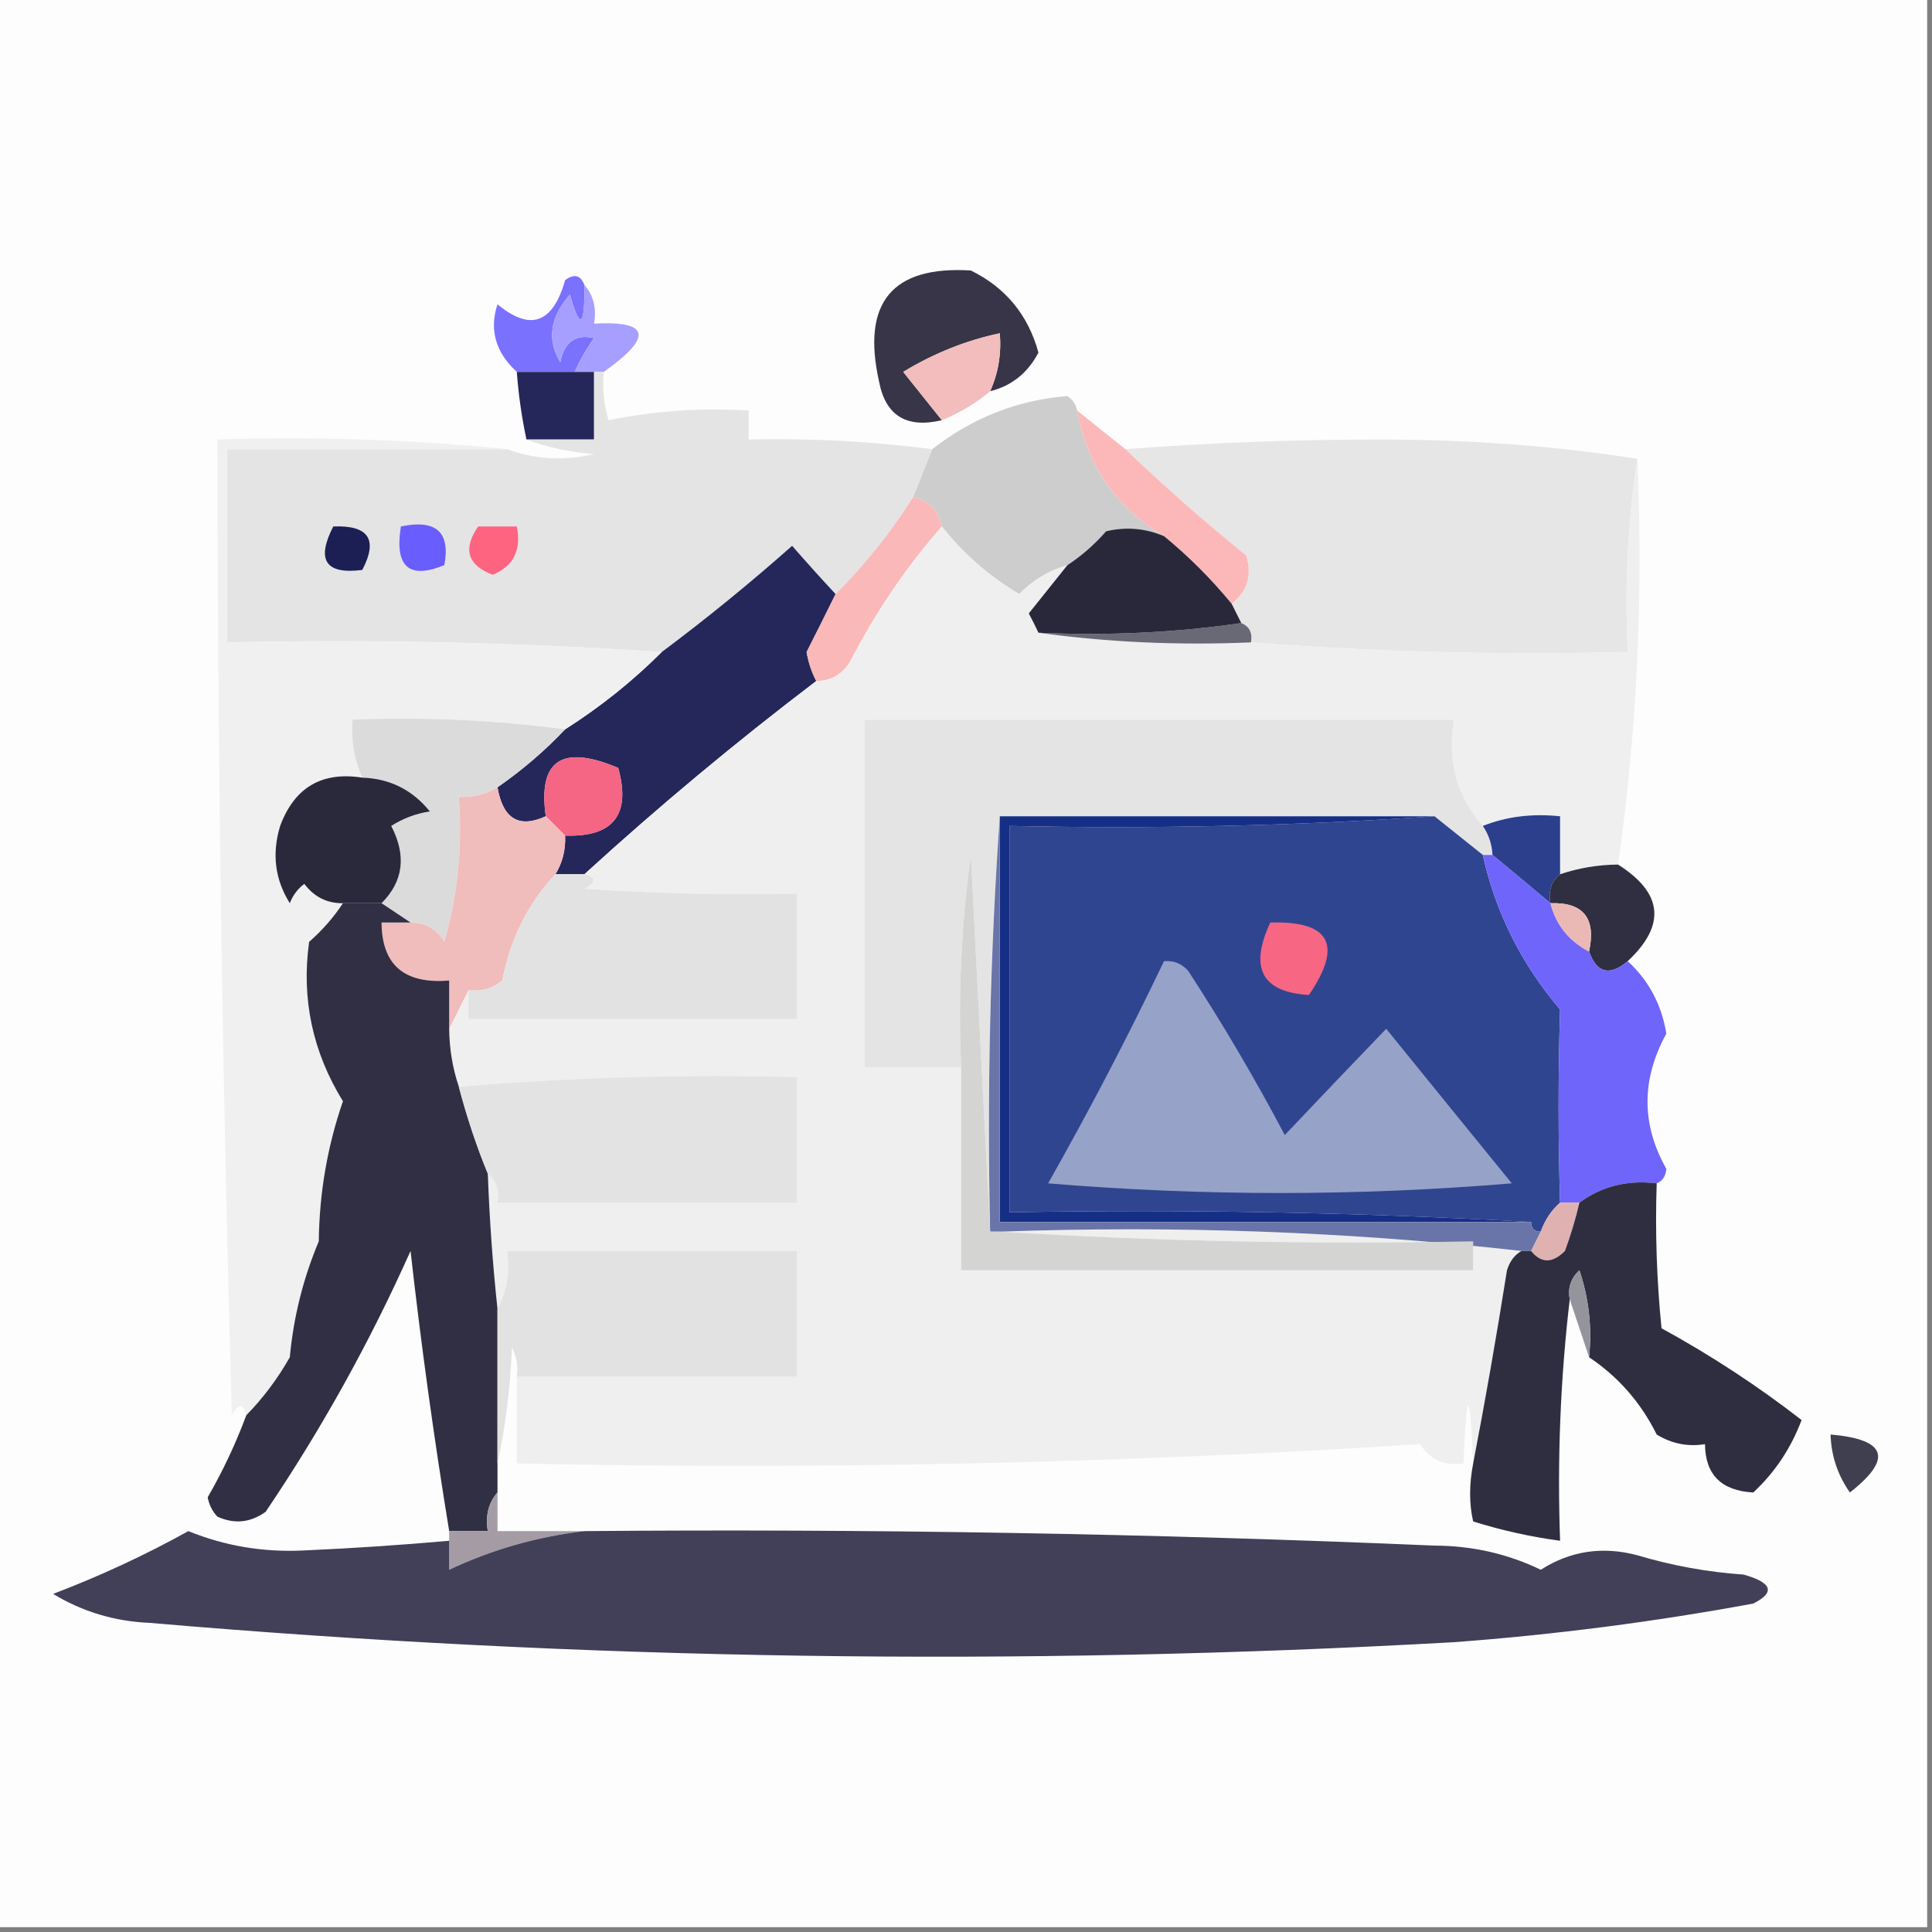 <?xml version="1.0" encoding="UTF-8"?>
<!DOCTYPE svg PUBLIC "-//W3C//DTD SVG 1.1//EN" "http://www.w3.org/Graphics/SVG/1.1/DTD/svg11.dtd">
<svg xmlns="http://www.w3.org/2000/svg" version="1.1" width="200px" height="200px" style="shape-rendering:geometricPrecision; text-rendering:geometricPrecision; image-rendering:optimizeQuality; fill-rule:evenodd; clip-rule:evenodd" xmlns:xlink="http://www.w3.org/1999/xlink">
<rect width="100%" height="100%" fill="#808080" stroke="none"/>
<g><path style="opacity:1" fill="#fefdfe" d="M -0.5,-0.5 C 66.167,-0.5 132.833,-0.5 199.5,-0.5C 199.5,66.167 199.5,132.833 199.5,199.5C 132.833,199.5 66.167,199.5 -0.5,199.5C -0.5,132.833 -0.5,66.167 -0.5,-0.5 Z"/></g>
<g><path style="opacity:1" fill="#373547" d="M 102.5,40.5 C 103.341,38.621 103.675,36.621 103.5,34.5C 100.011,35.238 96.677,36.571 93.5,38.5C 94.857,40.186 96.19,41.852 97.5,43.5C 93.838,44.363 91.672,43.03 91,39.5C 89.178,31.333 92.344,27.5 100.5,28C 104.095,29.764 106.428,32.598 107.5,36.5C 106.395,38.611 104.729,39.945 102.5,40.5 Z"/></g>
<g><path style="opacity:1" fill="#7b71ff" d="M 60.5,29.5 C 60.543,33.893 60.043,34.226 59,30.5C 56.935,32.825 56.602,35.158 58,37.5C 58.424,35.386 59.591,34.552 61.5,35C 60.695,36.113 60.028,37.279 59.5,38.5C 57.5,38.5 55.5,38.5 53.5,38.5C 51.3,36.477 50.633,34.144 51.5,31.5C 54.901,34.32 57.235,33.486 58.5,29C 59.437,28.308 60.103,28.475 60.5,29.5 Z"/></g>
<g><path style="opacity:1" fill="#a69fff" d="M 60.5,29.5 C 61.434,30.568 61.768,31.901 61.5,33.5C 67.29,33.197 67.623,34.864 62.5,38.5C 62.167,38.5 61.833,38.5 61.5,38.5C 60.833,38.5 60.167,38.5 59.5,38.5C 60.028,37.279 60.695,36.113 61.5,35C 59.591,34.552 58.424,35.386 58,37.5C 56.602,35.158 56.935,32.825 59,30.5C 60.043,34.226 60.543,33.893 60.5,29.5 Z"/></g>
<g><path style="opacity:1" fill="#f2bdbc" d="M 102.5,40.5 C 101.035,41.737 99.368,42.737 97.5,43.5C 96.19,41.852 94.857,40.186 93.5,38.5C 96.677,36.571 100.011,35.238 103.5,34.5C 103.675,36.621 103.341,38.621 102.5,40.5 Z"/></g>
<g><path style="opacity:1" fill="#25275a" d="M 53.5,38.5 C 55.5,38.5 57.5,38.5 59.5,38.5C 60.167,38.5 60.833,38.5 61.5,38.5C 61.5,40.833 61.5,43.167 61.5,45.5C 59.167,45.5 56.833,45.5 54.5,45.5C 54.007,43.194 53.674,40.861 53.5,38.5 Z"/></g>
<g><path style="opacity:1" fill="#cdcdcd" d="M 111.5,42.5 C 112.55,48.212 115.55,52.545 120.5,55.5C 118.545,54.676 116.545,54.51 114.5,55C 113.295,56.376 111.962,57.542 110.5,58.5C 108.606,59.048 106.94,60.048 105.5,61.5C 102.346,59.61 99.679,57.277 97.5,54.5C 97.144,52.81 96.144,51.81 94.5,51.5C 95.167,49.833 95.833,48.167 96.5,46.5C 100.673,43.241 105.34,41.407 110.5,41C 111.056,41.383 111.389,41.883 111.5,42.5 Z"/></g>
<g><path style="opacity:1" fill="#e4e4e4" d="M 61.5,38.5 C 61.833,38.5 62.167,38.5 62.5,38.5C 62.34,40.199 62.507,41.866 63,43.5C 67.737,42.531 72.57,42.197 77.5,42.5C 77.5,43.5 77.5,44.5 77.5,45.5C 83.869,45.347 90.203,45.68 96.5,46.5C 95.833,48.167 95.167,49.833 94.5,51.5C 92.213,55.122 89.547,58.455 86.5,61.5C 85.017,59.906 83.517,58.239 82,56.5C 77.626,60.379 73.126,64.046 68.5,67.5C 53.676,66.504 38.676,66.171 23.5,66.5C 23.5,59.833 23.5,53.167 23.5,46.5C 33.167,46.5 42.833,46.5 52.5,46.5C 55.408,47.569 58.408,47.736 61.5,47C 58.964,46.814 56.631,46.314 54.5,45.5C 56.833,45.5 59.167,45.5 61.5,45.5C 61.5,43.167 61.5,40.833 61.5,38.5 Z"/></g>
<g><path style="opacity:1" fill="#e6e6e6" d="M 169.5,47.5 C 168.509,53.979 168.176,60.646 168.5,67.5C 155.323,67.829 142.323,67.496 129.5,66.5C 129.672,65.508 129.338,64.842 128.5,64.5C 128.167,63.833 127.833,63.167 127.5,62.5C 129.14,61.21 129.64,59.543 129,57.5C 124.64,53.968 120.473,50.301 116.5,46.5C 125.16,45.834 133.994,45.5 143,45.5C 152.193,45.502 161.026,46.169 169.5,47.5 Z"/></g>
<g><path style="opacity:1" fill="#fcb8b8" d="M 111.5,42.5 C 113.167,43.833 114.833,45.167 116.5,46.5C 120.473,50.301 124.64,53.968 129,57.5C 129.64,59.543 129.14,61.21 127.5,62.5C 125.386,59.93 123.053,57.597 120.5,55.5C 115.55,52.545 112.55,48.212 111.5,42.5 Z"/></g>
<g><path style="opacity:1" fill="#695dfd" d="M 41.5,54.5 C 45.138,53.737 46.638,55.07 46,58.5C 42.331,60.009 40.831,58.676 41.5,54.5 Z"/></g>
<g><path style="opacity:1" fill="#1c1f53" d="M 34.5,54.5 C 38.161,54.35 39.161,55.85 37.5,59C 33.707,59.487 32.707,57.987 34.5,54.5 Z"/></g>
<g><path style="opacity:1" fill="#fe6380" d="M 49.5,54.5 C 50.833,54.5 52.167,54.5 53.5,54.5C 53.99,56.948 53.157,58.615 51,59.5C 48.389,58.5 47.889,56.833 49.5,54.5 Z"/></g>
<g><path style="opacity:1" fill="#25275a" d="M 86.5,61.5 C 85.519,63.489 84.519,65.489 83.5,67.5C 83.685,68.584 84.018,69.584 84.5,70.5C 76.183,76.82 68.183,83.486 60.5,90.5C 59.5,90.5 58.5,90.5 57.5,90.5C 58.234,89.292 58.567,87.959 58.5,86.5C 63.494,86.671 65.328,84.338 64,79.5C 58.179,77.028 55.679,78.695 56.5,84.5C 53.729,85.773 52.062,84.773 51.5,81.5C 54.06,79.727 56.393,77.727 58.5,75.5C 62.146,73.183 65.48,70.516 68.5,67.5C 73.126,64.046 77.626,60.379 82,56.5C 83.517,58.239 85.017,59.906 86.5,61.5 Z"/></g>
<g><path style="opacity:1" fill="#fbb8b8" d="M 94.5,51.5 C 96.144,51.81 97.144,52.81 97.5,54.5C 93.805,58.715 90.639,63.382 88,68.5C 87.184,69.823 86.017,70.489 84.5,70.5C 84.018,69.584 83.685,68.584 83.5,67.5C 84.519,65.489 85.519,63.489 86.5,61.5C 89.547,58.455 92.213,55.122 94.5,51.5 Z"/></g>
<g><path style="opacity:1" fill="#f0f0f0" d="M 52.5,46.5 C 42.833,46.5 33.167,46.5 23.5,46.5C 23.5,53.167 23.5,59.833 23.5,66.5C 38.676,66.171 53.676,66.504 68.5,67.5C 65.48,70.516 62.146,73.183 58.5,75.5C 51.254,74.536 43.92,74.203 36.5,74.5C 36.325,76.621 36.659,78.621 37.5,80.5C 33.317,79.846 30.484,81.512 29,85.5C 28.126,88.379 28.46,91.045 30,93.5C 30.308,92.692 30.808,92.025 31.5,91.5C 32.524,92.853 33.857,93.52 35.5,93.5C 34.542,94.962 33.376,96.295 32,97.5C 31.184,103.386 32.35,108.886 35.5,114C 33.891,118.665 33.058,123.499 33,128.5C 31.384,132.347 30.384,136.347 30,140.5C 28.723,142.747 27.223,144.747 25.5,146.5C 25.19,145.262 24.69,145.262 24,146.5C 23.036,112.84 22.536,79.173 22.5,45.5C 32.681,45.173 42.681,45.506 52.5,46.5 Z"/></g>
<g><path style="opacity:1" fill="#efefef" d="M 169.5,47.5 C 170.122,61.745 169.455,75.745 167.5,89.5C 165.435,89.517 163.435,89.85 161.5,90.5C 161.5,88.5 161.5,86.5 161.5,84.5C 158.615,84.194 155.948,84.527 153.5,85.5C 150.807,82.461 149.807,78.794 150.5,74.5C 130.167,74.5 109.833,74.5 89.5,74.5C 89.5,86.5 89.5,98.5 89.5,110.5C 92.833,110.5 96.167,110.5 99.5,110.5C 99.5,117.5 99.5,124.5 99.5,131.5C 117.167,131.5 134.833,131.5 152.5,131.5C 152.5,130.5 152.5,129.5 152.5,128.5C 135.991,128.83 119.658,128.496 103.5,127.5C 121.864,126.847 139.864,127.513 157.5,129.5C 156.778,129.918 156.278,130.584 156,131.5C 154.919,138.325 153.753,144.992 152.5,151.5C 152.167,143.5 151.833,143.5 151.5,151.5C 149.549,151.773 148.049,151.107 147,149.5C 116.057,151.488 84.89,152.155 53.5,151.5C 53.5,148.5 53.5,145.5 53.5,142.5C 63.167,142.5 72.833,142.5 82.5,142.5C 82.5,138.167 82.5,133.833 82.5,129.5C 72.5,129.5 62.5,129.5 52.5,129.5C 52.795,131.735 52.461,133.735 51.5,135.5C 51.002,130.848 50.669,126.181 50.5,121.5C 51.404,122.209 51.737,123.209 51.5,124.5C 61.833,124.5 72.167,124.5 82.5,124.5C 82.5,120.167 82.5,115.833 82.5,111.5C 70.753,111.189 59.086,111.522 47.5,112.5C 46.85,110.565 46.517,108.565 46.5,106.5C 47.167,105.167 47.833,103.833 48.5,102.5C 48.5,103.5 48.5,104.5 48.5,105.5C 59.833,105.5 71.167,105.5 82.5,105.5C 82.5,101.167 82.5,96.833 82.5,92.5C 75.159,92.666 67.826,92.5 60.5,92C 61.738,91.31 61.738,90.81 60.5,90.5C 68.183,83.486 76.183,76.82 84.5,70.5C 86.017,70.489 87.184,69.823 88,68.5C 90.639,63.382 93.805,58.715 97.5,54.5C 99.679,57.277 102.346,59.61 105.5,61.5C 106.94,60.048 108.606,59.048 110.5,58.5C 109.19,60.148 107.857,61.814 106.5,63.5C 106.863,64.183 107.196,64.85 107.5,65.5C 114.648,66.492 121.981,66.825 129.5,66.5C 142.323,67.496 155.323,67.829 168.5,67.5C 168.176,60.646 168.509,53.979 169.5,47.5 Z"/></g>
<g><path style="opacity:1" fill="#696875" d="M 128.5,64.5 C 129.338,64.842 129.672,65.508 129.5,66.5C 121.981,66.825 114.648,66.492 107.5,65.5C 114.687,65.825 121.687,65.491 128.5,64.5 Z"/></g>
<g><path style="opacity:1" fill="#29283b" d="M 120.5,55.5 C 123.053,57.597 125.386,59.93 127.5,62.5C 127.833,63.167 128.167,63.833 128.5,64.5C 121.687,65.491 114.687,65.825 107.5,65.5C 107.196,64.85 106.863,64.183 106.5,63.5C 107.857,61.814 109.19,60.148 110.5,58.5C 111.962,57.542 113.295,56.376 114.5,55C 116.545,54.51 118.545,54.676 120.5,55.5 Z"/></g>
<g><path style="opacity:1" fill="#dcdbdb" d="M 58.5,75.5 C 56.393,77.727 54.06,79.727 51.5,81.5C 50.292,82.234 48.959,82.567 47.5,82.5C 47.889,87.628 47.389,92.628 46,97.5C 45.184,96.177 44.017,95.511 42.5,95.5C 41.5,94.833 40.5,94.167 39.5,93.5C 41.763,91.234 42.096,88.567 40.5,85.5C 41.729,84.719 43.062,84.219 44.5,84C 42.691,81.762 40.358,80.595 37.5,80.5C 36.659,78.621 36.325,76.621 36.5,74.5C 43.92,74.203 51.254,74.536 58.5,75.5 Z"/></g>
<g><path style="opacity:1" fill="#e5e4e4" d="M 153.5,85.5 C 154.11,86.391 154.443,87.391 154.5,88.5C 154.167,88.5 153.833,88.5 153.5,88.5C 151.833,87.167 150.167,85.833 148.5,84.5C 133.5,84.5 118.5,84.5 103.5,84.5C 102.504,98.657 102.171,112.99 102.5,127.5C 101.833,114.66 101.167,101.66 100.5,88.5C 99.503,95.803 99.169,103.137 99.5,110.5C 96.167,110.5 92.833,110.5 89.5,110.5C 89.5,98.5 89.5,86.5 89.5,74.5C 109.833,74.5 130.167,74.5 150.5,74.5C 149.807,78.794 150.807,82.461 153.5,85.5 Z"/></g>
<g><path style="opacity:1" fill="#f46684" d="M 58.5,86.5 C 57.833,85.833 57.167,85.167 56.5,84.5C 55.679,78.695 58.179,77.028 64,79.5C 65.328,84.338 63.494,86.671 58.5,86.5 Z"/></g>
<g><path style="opacity:1" fill="#2a293c" d="M 37.5,80.5 C 40.358,80.595 42.691,81.762 44.5,84C 43.062,84.219 41.729,84.719 40.5,85.5C 42.096,88.567 41.763,91.234 39.5,93.5C 38.167,93.5 36.833,93.5 35.5,93.5C 33.857,93.52 32.524,92.853 31.5,91.5C 30.808,92.025 30.308,92.692 30,93.5C 28.46,91.045 28.126,88.379 29,85.5C 30.484,81.512 33.317,79.846 37.5,80.5 Z"/></g>
<g><path style="opacity:1" fill="#304590" d="M 148.5,84.5 C 150.167,85.833 151.833,87.167 153.5,88.5C 154.826,94.461 157.492,99.794 161.5,104.5C 161.295,111.141 161.295,117.807 161.5,124.5C 160.599,125.29 159.932,126.29 159.5,127.5C 158.833,127.5 158.5,127.167 158.5,126.5C 140.674,125.503 122.674,125.17 104.5,125.5C 104.5,112.167 104.5,98.833 104.5,85.5C 119.343,85.829 134.01,85.496 148.5,84.5 Z"/></g>
<g><path style="opacity:1" fill="#2b3f8d" d="M 161.5,90.5 C 160.596,91.209 160.263,92.209 160.5,93.5C 158.456,91.781 156.456,90.114 154.5,88.5C 154.443,87.391 154.11,86.391 153.5,85.5C 155.948,84.527 158.615,84.194 161.5,84.5C 161.5,86.5 161.5,88.5 161.5,90.5 Z"/></g>
<g><path style="opacity:1" fill="#302f41" d="M 167.5,89.5 C 172.151,92.44 172.485,95.773 168.5,99.5C 166.625,101.078 165.292,100.745 164.5,98.5C 165.244,95.05 163.91,93.384 160.5,93.5C 160.263,92.209 160.596,91.209 161.5,90.5C 163.435,89.85 165.435,89.517 167.5,89.5 Z"/></g>
<g><path style="opacity:1" fill="#f1bcbc" d="M 51.5,81.5 C 52.062,84.773 53.729,85.773 56.5,84.5C 57.167,85.167 57.833,85.833 58.5,86.5C 58.567,87.959 58.234,89.292 57.5,90.5C 54.643,93.546 52.81,97.213 52,101.5C 50.989,102.337 49.822,102.67 48.5,102.5C 47.833,103.833 47.167,105.167 46.5,106.5C 46.5,104.833 46.5,103.167 46.5,101.5C 41.859,101.892 39.526,99.892 39.5,95.5C 40.5,95.5 41.5,95.5 42.5,95.5C 44.017,95.511 45.184,96.177 46,97.5C 47.389,92.628 47.889,87.628 47.5,82.5C 48.959,82.567 50.292,82.234 51.5,81.5 Z"/></g>
<g><path style="opacity:1" fill="#6f65fb" d="M 153.5,88.5 C 153.833,88.5 154.167,88.5 154.5,88.5C 156.456,90.114 158.456,91.781 160.5,93.5C 161.08,95.749 162.413,97.415 164.5,98.5C 165.292,100.745 166.625,101.078 168.5,99.5C 170.673,101.492 172.006,103.992 172.5,107C 169.901,111.733 169.901,116.399 172.5,121C 172.43,121.765 172.097,122.265 171.5,122.5C 168.467,122.132 165.8,122.798 163.5,124.5C 162.833,124.5 162.167,124.5 161.5,124.5C 161.295,117.807 161.295,111.141 161.5,104.5C 157.492,99.794 154.826,94.461 153.5,88.5 Z"/></g>
<g><path style="opacity:1" fill="#e2e2e2" d="M 57.5,90.5 C 58.5,90.5 59.5,90.5 60.5,90.5C 61.738,90.81 61.738,91.31 60.5,92C 67.826,92.5 75.159,92.666 82.5,92.5C 82.5,96.833 82.5,101.167 82.5,105.5C 71.167,105.5 59.833,105.5 48.5,105.5C 48.5,104.5 48.5,103.5 48.5,102.5C 49.822,102.67 50.989,102.337 52,101.5C 52.81,97.213 54.643,93.546 57.5,90.5 Z"/></g>
<g><path style="opacity:1" fill="#ebb9b5" d="M 160.5,93.5 C 163.91,93.384 165.244,95.05 164.5,98.5C 162.413,97.415 161.08,95.749 160.5,93.5 Z"/></g>
<g><path style="opacity:1" fill="#f76683" d="M 131.5,95.5 C 137.704,95.314 139.037,97.814 135.5,103C 130.632,102.711 129.299,100.211 131.5,95.5 Z"/></g>
<g><path style="opacity:1" fill="#97a2c8" d="M 120.5,99.5 C 121.496,99.414 122.329,99.748 123,100.5C 126.585,106.002 129.919,111.669 133,117.5C 136.509,113.791 140.009,110.125 143.5,106.5C 147.803,111.809 152.137,117.142 156.5,122.5C 140.5,123.833 124.5,123.833 108.5,122.5C 112.766,114.969 116.766,107.302 120.5,99.5 Z"/></g>
<g><path style="opacity:1" fill="#302f43" d="M 35.5,93.5 C 36.833,93.5 38.167,93.5 39.5,93.5C 40.5,94.167 41.5,94.833 42.5,95.5C 41.5,95.5 40.5,95.5 39.5,95.5C 39.526,99.892 41.859,101.892 46.5,101.5C 46.5,103.167 46.5,104.833 46.5,106.5C 46.517,108.565 46.85,110.565 47.5,112.5C 48.331,115.659 49.331,118.659 50.5,121.5C 50.669,126.181 51.002,130.848 51.5,135.5C 51.5,140.833 51.5,146.167 51.5,151.5C 51.5,152.5 51.5,153.5 51.5,154.5C 50.566,155.568 50.232,156.901 50.5,158.5C 49.167,158.5 47.833,158.5 46.5,158.5C 44.929,148.914 43.596,139.248 42.5,129.5C 38.275,138.952 33.275,147.952 27.5,156.5C 25.925,157.631 24.259,157.798 22.5,157C 21.978,156.439 21.645,155.772 21.5,155C 23.079,152.263 24.412,149.429 25.5,146.5C 27.223,144.747 28.723,142.747 30,140.5C 30.384,136.347 31.384,132.347 33,128.5C 33.058,123.499 33.891,118.665 35.5,114C 32.35,108.886 31.184,103.386 32,97.5C 33.376,96.295 34.542,94.962 35.5,93.5 Z"/></g>
<g><path style="opacity:1" fill="#e3e3e3" d="M 50.5,121.5 C 49.331,118.659 48.331,115.659 47.5,112.5C 59.086,111.522 70.753,111.189 82.5,111.5C 82.5,115.833 82.5,120.167 82.5,124.5C 72.167,124.5 61.833,124.5 51.5,124.5C 51.737,123.209 51.404,122.209 50.5,121.5 Z"/></g>
<g><path style="opacity:1" fill="#162f86" d="M 103.5,84.5 C 118.5,84.5 133.5,84.5 148.5,84.5C 134.01,85.496 119.343,85.829 104.5,85.5C 104.5,98.833 104.5,112.167 104.5,125.5C 122.674,125.17 140.674,125.503 158.5,126.5C 140.167,126.5 121.833,126.5 103.5,126.5C 103.5,112.5 103.5,98.5 103.5,84.5 Z"/></g>
<g><path style="opacity:1" fill="#6975a8" d="M 103.5,84.5 C 103.5,98.5 103.5,112.5 103.5,126.5C 121.833,126.5 140.167,126.5 158.5,126.5C 158.5,127.167 158.833,127.5 159.5,127.5C 159.167,128.167 158.833,128.833 158.5,129.5C 158.167,129.5 157.833,129.5 157.5,129.5C 139.864,127.513 121.864,126.847 103.5,127.5C 103.167,127.5 102.833,127.5 102.5,127.5C 102.171,112.99 102.504,98.657 103.5,84.5 Z"/></g>
<g><path style="opacity:1" fill="#d4d4d3" d="M 102.5,127.5 C 102.833,127.5 103.167,127.5 103.5,127.5C 119.658,128.496 135.991,128.83 152.5,128.5C 152.5,129.5 152.5,130.5 152.5,131.5C 134.833,131.5 117.167,131.5 99.5,131.5C 99.5,124.5 99.5,117.5 99.5,110.5C 99.169,103.137 99.503,95.803 100.5,88.5C 101.167,101.66 101.833,114.66 102.5,127.5 Z"/></g>
<g><path style="opacity:1" fill="#dfb2b1" d="M 161.5,124.5 C 162.167,124.5 162.833,124.5 163.5,124.5C 163.108,126.179 162.608,127.846 162,129.5C 160.708,130.791 159.542,130.791 158.5,129.5C 158.833,128.833 159.167,128.167 159.5,127.5C 159.932,126.29 160.599,125.29 161.5,124.5 Z"/></g>
<g><path style="opacity:1" fill="#e2e2e2" d="M 53.5,142.5 C 53.65,141.448 53.483,140.448 53,139.5C 52.824,143.688 52.324,147.688 51.5,151.5C 51.5,146.167 51.5,140.833 51.5,135.5C 52.461,133.735 52.795,131.735 52.5,129.5C 62.5,129.5 72.5,129.5 82.5,129.5C 82.5,133.833 82.5,138.167 82.5,142.5C 72.833,142.5 63.167,142.5 53.5,142.5 Z"/></g>
<g><path style="opacity:1" fill="#2f2e41" d="M 171.5,122.5 C 171.334,127.511 171.501,132.511 172,137.5C 177.119,140.304 181.953,143.471 186.5,147C 185.403,149.921 183.737,152.421 181.5,154.5C 178.196,154.322 176.529,152.656 176.5,149.5C 174.712,149.785 173.045,149.452 171.5,148.5C 169.86,145.196 167.527,142.529 164.5,140.5C 164.817,137.428 164.484,134.428 163.5,131.5C 162.614,132.325 162.281,133.325 162.5,134.5C 161.531,142.748 161.198,151.082 161.5,159.5C 158.447,159.089 155.447,158.423 152.5,157.5C 152.08,155.674 152.08,153.674 152.5,151.5C 153.753,144.992 154.919,138.325 156,131.5C 156.278,130.584 156.778,129.918 157.5,129.5C 157.833,129.5 158.167,129.5 158.5,129.5C 159.542,130.791 160.708,130.791 162,129.5C 162.608,127.846 163.108,126.179 163.5,124.5C 165.8,122.798 168.467,122.132 171.5,122.5 Z"/></g>
<g><path style="opacity:1" fill="#94949c" d="M 164.5,140.5 C 163.833,138.5 163.167,136.5 162.5,134.5C 162.281,133.325 162.614,132.325 163.5,131.5C 164.484,134.428 164.817,137.428 164.5,140.5 Z"/></g>
<g><path style="opacity:1" fill="#403f50" d="M 189.5,148.5 C 195.306,149.001 195.973,151.001 191.5,154.5C 190.232,152.696 189.565,150.696 189.5,148.5 Z"/></g>
<g><path style="opacity:1" fill="#a49ba5" d="M 51.5,154.5 C 51.5,155.833 51.5,157.167 51.5,158.5C 54.5,158.5 57.5,158.5 60.5,158.5C 55.593,159.079 50.927,160.413 46.5,162.5C 46.5,161.5 46.5,160.5 46.5,159.5C 46.5,159.167 46.5,158.833 46.5,158.5C 47.833,158.5 49.167,158.5 50.5,158.5C 50.232,156.901 50.566,155.568 51.5,154.5 Z"/></g>
<g><path style="opacity:1" fill="#424058" d="M 46.5,159.5 C 46.5,160.5 46.5,161.5 46.5,162.5C 50.927,160.413 55.593,159.079 60.5,158.5C 89.847,158.25 119.18,158.75 148.5,160C 152.415,160.015 156.082,160.848 159.5,162.5C 162.568,160.543 165.901,160.043 169.5,161C 173.084,162.073 176.75,162.74 180.5,163C 183.464,163.84 183.797,164.84 181.5,166C 171.258,167.891 160.924,169.225 150.5,170C 105.438,172.531 60.438,171.864 15.5,168C 11.866,167.844 8.533,166.844 5.5,165C 10.379,163.139 15.045,160.973 19.5,158.5C 23.309,160.05 27.309,160.716 31.5,160.5C 36.514,160.277 41.514,159.944 46.5,159.5 Z"/></g>
</svg>
